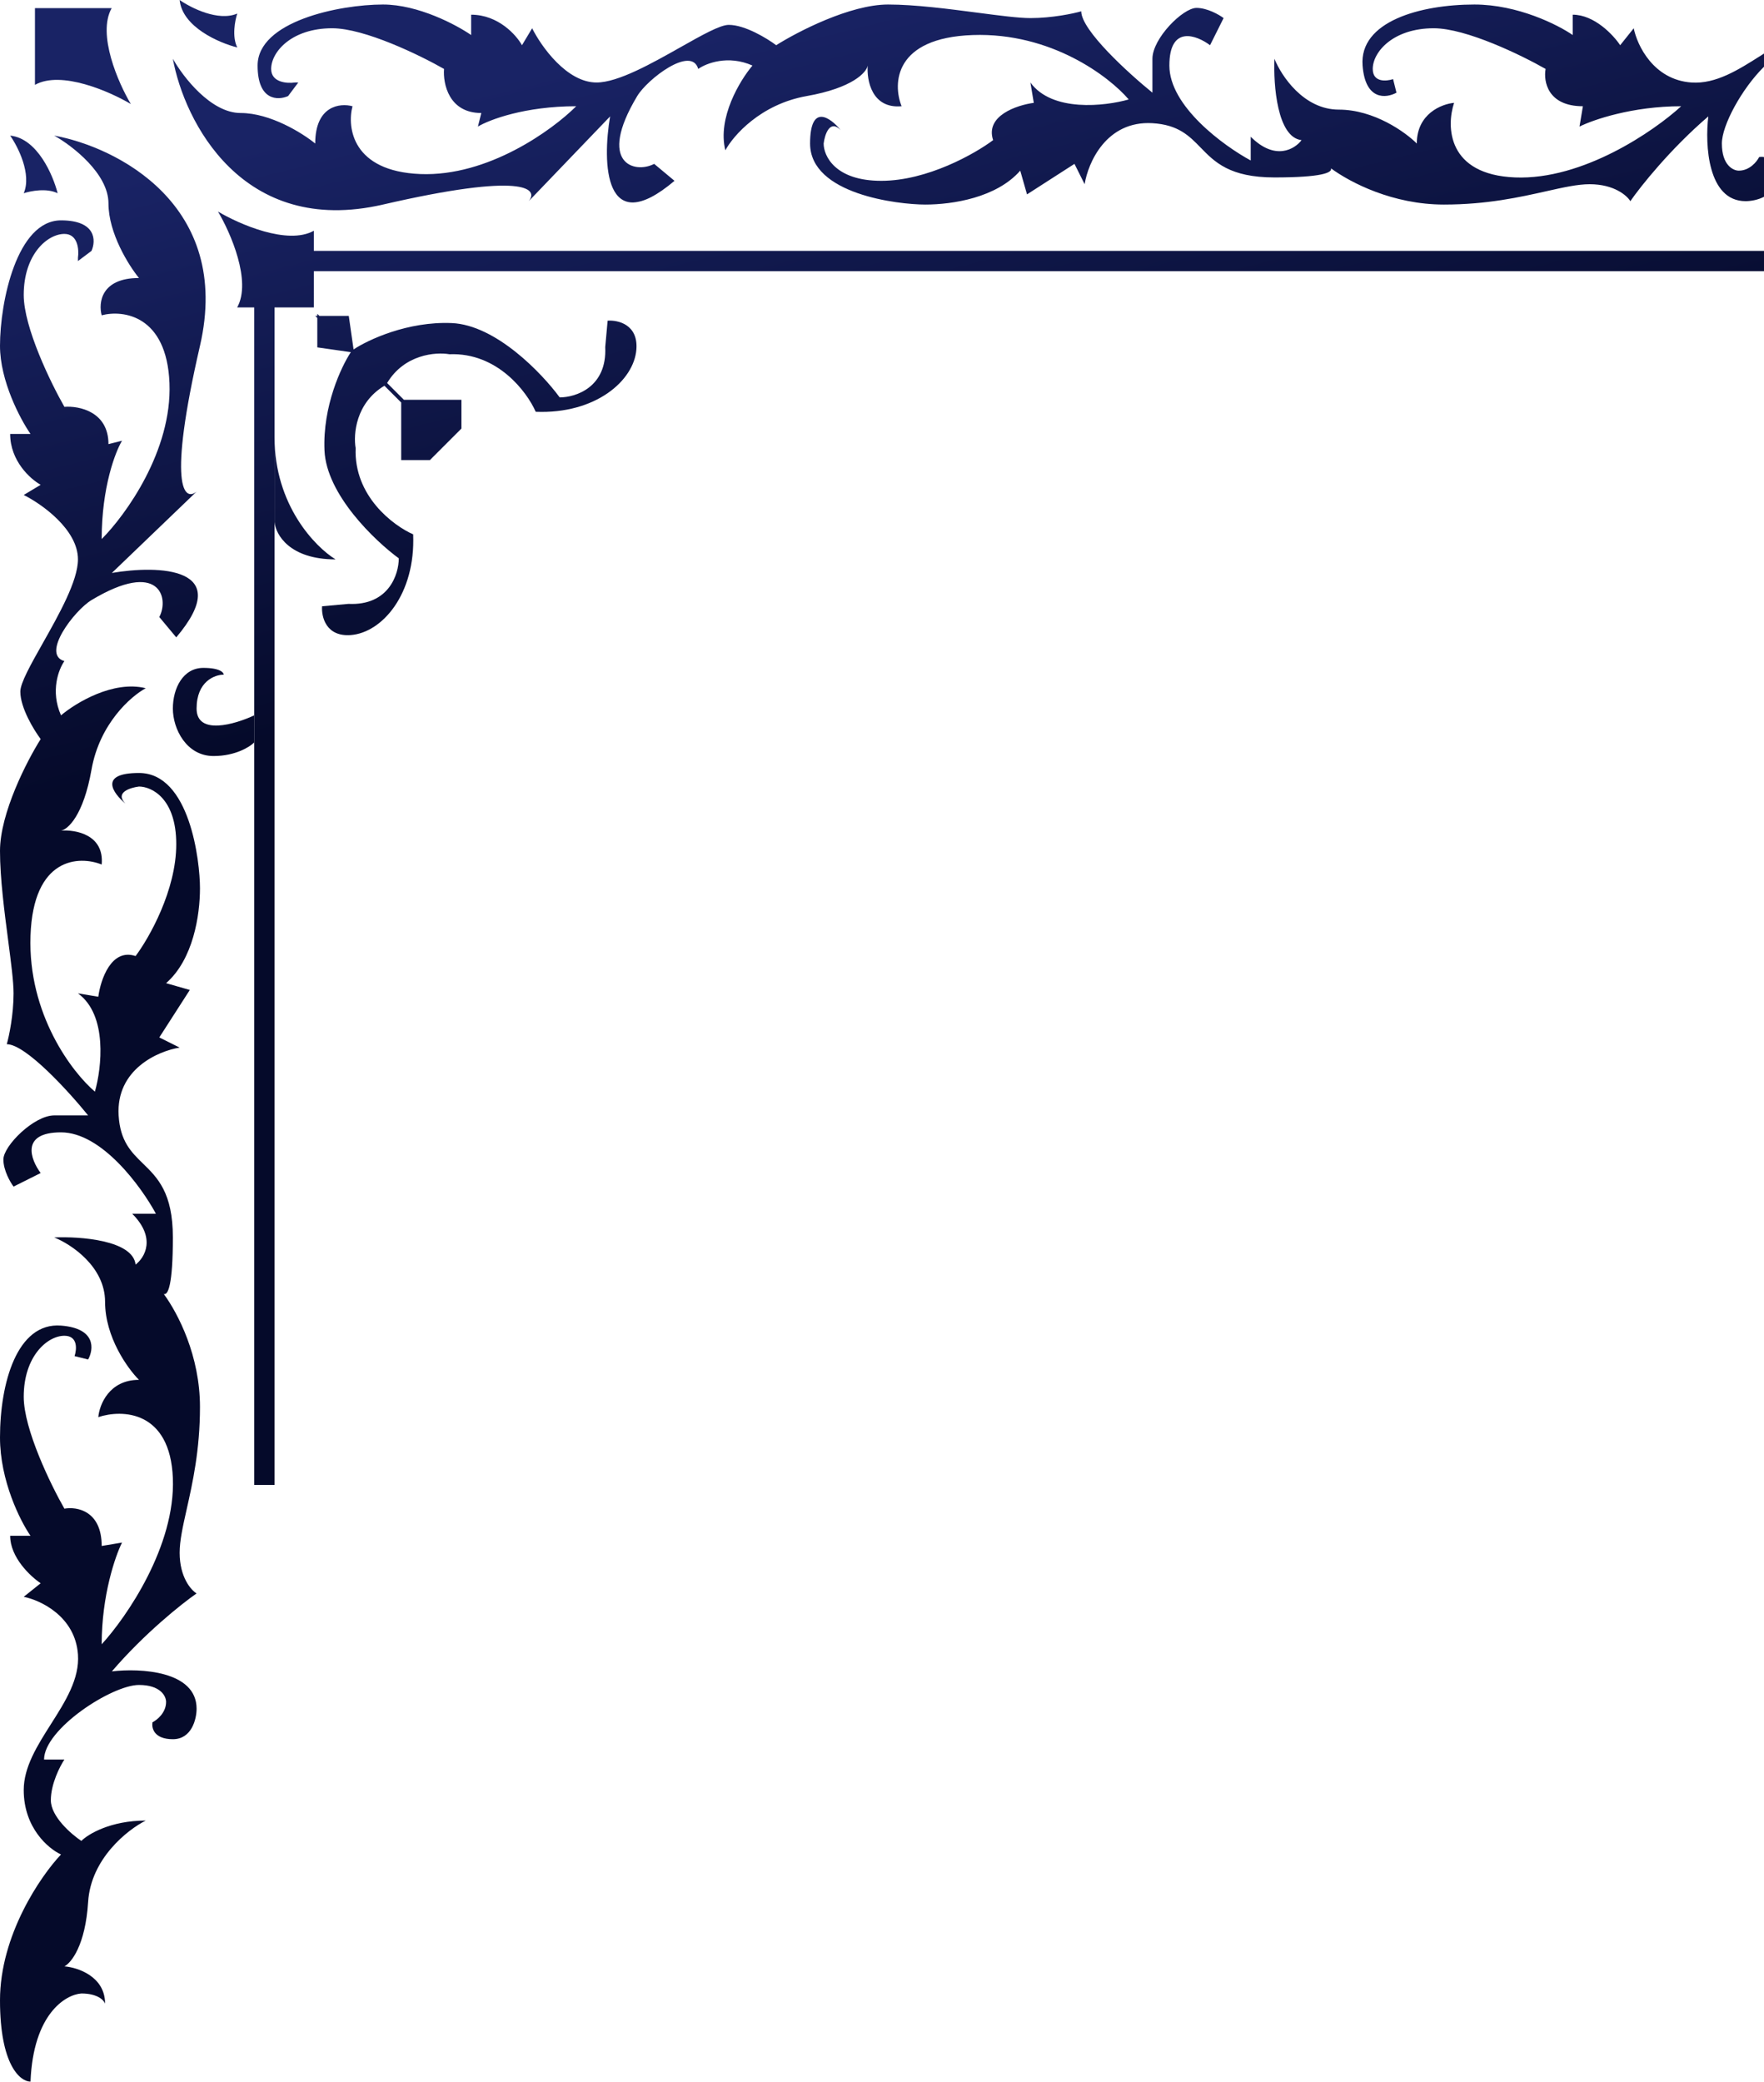 <svg width="433" height="511" viewBox="0 0 433 511" fill="none" xmlns="http://www.w3.org/2000/svg">
<path d="M433 16.375V13.147C432.747 13.307 432.493 13.468 432.24 13.629C426.688 17.155 421.147 20.675 415.168 20.247C405.849 19.582 401.856 11.095 401.024 6.935L397.696 11.095C396.032 8.599 391.373 3.607 386.048 3.607V8.599C382.443 6.103 372.569 1.111 361.92 1.111C348.608 1.111 333.632 5.271 334.464 16.087C335.129 24.74 340.288 24.13 342.784 22.744L341.952 19.416C340.288 19.97 336.96 20.247 336.96 16.919C336.96 12.759 341.952 6.935 351.936 6.935C359.923 6.935 373.568 13.591 379.392 16.919C378.837 19.97 379.891 26.072 388.544 26.072L387.712 31.064C391.04 29.399 400.691 26.072 412.672 26.072C406.016 32.173 388.544 44.209 371.904 43.544C355.264 42.878 354.987 31.064 356.928 25.239C353.877 25.517 347.776 27.902 347.776 35.224C345.003 32.45 337.293 26.904 328.64 26.904C319.987 26.904 314.496 18.584 312.832 14.424C312.554 20.802 313.497 33.726 319.488 34.391C317.824 36.61 312.998 39.55 307.008 33.559V39.383C300.352 35.778 287.04 26.072 287.04 16.087C287.04 6.103 293.696 8.599 297.024 11.095L300.352 4.439C299.243 3.607 296.358 1.943 293.696 1.943C290.368 1.943 282.88 9.431 282.88 14.424V22.744C277.056 18.029 265.408 7.435 265.408 2.775C263.466 3.33 258.253 4.439 252.928 4.439C250.062 4.439 245.347 3.823 239.976 3.12L239.975 3.12C232.87 2.191 224.617 1.111 217.984 1.111C208.665 1.111 195.797 7.767 190.528 11.095C188.309 9.431 182.873 6.103 178.88 6.103C176.759 6.103 172.236 8.656 167.033 11.592C159.988 15.568 151.696 20.247 146.432 20.247C139.11 20.247 132.842 11.373 130.624 6.935L128.128 11.095C126.741 8.599 122.304 3.607 115.648 3.607V8.599C112.042 6.103 102.669 1.111 94.016 1.111C83.2 1.111 63.232 5.271 63.232 16.087C63.232 24.74 68.224 24.685 70.72 23.575L73.216 20.247H72.384C70.442 20.525 66.56 20.247 66.56 16.919C66.56 12.759 71.552 6.935 81.536 6.935C89.523 6.935 103.168 13.591 108.992 16.919C108.714 20.525 110.157 27.735 118.144 27.735L117.312 31.064C120.085 29.399 128.793 26.071 141.44 26.071C135.616 31.895 119.808 43.377 103.168 42.712C86.528 42.046 85.141 31.341 86.528 26.071C83.477 25.239 77.376 25.905 77.376 35.224C74.325 32.727 66.393 27.735 59.072 27.735C51.75 27.735 44.928 18.861 42.432 14.423C45.205 29.677 59.405 58.186 94.016 50.199C128.627 42.212 132.288 46.317 129.792 49.367L149.76 28.567C147.818 39.938 148.262 59.018 165.568 44.375L160.576 40.215C155.861 42.711 146.431 40.215 156.416 23.575C158.912 19.416 169.728 11.095 171.392 16.919C173.333 15.533 178.713 13.425 184.704 16.087C181.653 19.693 176.051 28.9 178.048 36.887C179.989 33.282 186.701 25.572 198.016 23.575C209.331 21.578 212.714 17.751 212.992 16.087C212.714 19.693 213.99 26.737 221.312 26.071C219.093 20.525 219.481 9.265 238.784 8.599C258.086 7.934 272.341 18.861 277.056 24.407C271.232 26.071 258.253 27.569 252.928 20.247L253.76 25.239C249.6 25.794 241.779 28.401 243.776 34.391C239.338 37.719 227.635 44.375 216.32 44.375C205.005 44.375 202.176 38.274 202.176 35.224C202.453 33.005 203.673 29.233 206.336 31.895C203.84 28.845 198.848 25.239 198.848 35.224C198.848 47.703 220.48 50.2 227.136 50.2C233.792 50.2 244.608 48.535 250.432 41.88L252.096 47.703L263.744 40.215L266.24 45.208C267.072 39.938 271.565 29.566 282.88 30.232C289.24 30.606 291.899 33.335 294.715 36.226C298.162 39.764 301.843 43.544 312.832 43.544C324.402 43.544 327.068 42.38 326.71 41.316C331.499 44.821 341.867 50.2 354.432 50.2C364.991 50.2 373.119 48.376 379.551 46.933L379.553 46.933C383.763 45.989 387.246 45.208 390.208 45.208C396.198 45.208 399.36 47.981 400.192 49.367C402.688 45.762 410.009 36.555 419.328 28.567C418.496 35.501 419.161 49.367 428.48 49.367C429.686 49.367 431.473 49.096 433 48.29V38.551C432.561 38.469 432.144 38.484 431.808 38.551C431.253 39.661 429.478 41.88 426.816 41.88C425.429 41.88 422.656 40.548 422.656 35.224C422.656 30.755 427.53 21.788 433 16.375Z" fill="url(#paint0_linear_102:272)"/>
<path d="M13.312 33.28C28.565 36.053 57.075 50.253 49.088 84.864C41.1 119.475 45.205 123.136 48.256 120.64L27.456 140.608C38.826 138.667 57.907 139.11 43.264 156.416L39.104 151.424C41.6 146.709 39.104 137.279 22.464 147.264C18.304 149.76 9.984 160.576 15.808 162.24C14.421 164.181 12.313 169.562 14.976 175.552C18.581 172.501 27.788 166.899 35.776 168.896C32.17 170.837 24.46 177.549 22.464 188.864C20.467 200.179 16.64 203.563 14.976 203.84C18.581 203.563 25.625 204.838 24.96 212.16C19.413 209.941 8.153 210.33 7.488 229.632C6.822 248.934 17.749 263.189 23.296 267.904C24.96 262.08 26.457 249.101 19.136 243.776L24.128 244.608C24.683 240.448 27.29 232.627 33.28 234.624C36.608 230.187 43.264 218.483 43.264 207.168C43.264 195.853 37.163 193.024 34.112 193.024C31.893 193.301 28.122 194.522 30.784 197.184C27.733 194.688 24.128 189.696 34.112 189.696C46.592 189.696 49.088 211.328 49.088 217.984C49.088 224.64 47.424 235.456 40.768 241.28L46.592 242.944L39.104 254.592L44.096 257.088C38.827 257.92 28.454 262.413 29.12 273.728C29.494 280.088 32.224 282.747 35.115 285.563C38.652 289.01 42.432 292.691 42.432 303.68C42.432 315.25 41.268 317.916 40.205 317.559C43.709 322.347 49.088 332.715 49.088 345.28C49.088 355.839 47.265 363.968 45.822 370.399C44.877 374.61 44.096 378.094 44.096 381.056C44.096 387.047 46.869 390.208 48.256 391.04C44.651 393.536 35.443 400.858 27.456 410.176C34.389 409.344 48.256 410.01 48.256 419.328C48.256 421.824 47.091 426.816 42.432 426.816C37.773 426.816 37.163 424.043 37.44 422.656C38.549 422.101 40.768 420.327 40.768 417.664C40.768 416.277 39.437 413.504 34.112 413.504C27.456 413.504 10.816 424.32 10.816 431.808H15.808C14.699 433.472 12.48 437.799 12.48 441.792C12.48 445.786 17.472 450.112 19.968 451.776C21.632 450.112 27.123 446.784 35.776 446.784C31.339 449.003 22.297 456.103 21.632 466.752C20.966 477.402 17.472 481.728 15.808 482.56C19.136 482.837 25.792 485.056 25.792 491.712C25.515 490.88 23.962 489.216 19.968 489.216C16.085 489.493 8.153 494.208 7.488 510.848C4.992 510.848 -0 506.855 -0 490.88C-0 474.906 9.984 460.373 14.976 455.104C11.925 453.717 5.824 448.615 5.824 439.296C5.824 433.627 9.174 428.353 12.518 423.088C16.044 417.536 19.563 411.995 19.136 406.016C18.47 396.698 9.984 392.704 5.824 391.872L9.984 388.544C7.488 386.88 2.496 382.221 2.496 376.896H7.488C4.992 373.291 -0 363.418 -0 352.768C-0 339.456 4.16 324.48 14.976 325.312C23.629 325.978 23.019 331.136 21.632 333.632L18.304 332.8C18.859 331.136 19.136 327.808 15.808 327.808C11.648 327.808 5.824 332.8 5.824 342.784C5.824 350.771 12.48 364.416 15.808 370.24C18.859 369.685 24.96 370.739 24.96 379.392L29.952 378.56C28.288 381.888 24.96 391.539 24.96 403.52C31.061 396.864 43.097 379.392 42.432 362.752C41.766 346.112 29.952 345.835 24.128 347.776C24.405 344.725 26.79 338.624 34.112 338.624C31.339 335.851 25.792 328.141 25.792 319.488C25.792 310.835 17.472 305.344 13.312 303.68C19.691 303.403 32.614 304.346 33.28 310.336C35.499 308.672 38.438 303.846 32.448 297.856H38.272C34.667 291.2 24.96 277.888 14.976 277.888C4.992 277.888 7.488 284.544 9.984 287.872L3.328 291.2C2.496 290.091 0.832 287.206 0.832 284.544C0.832 281.216 8.32 273.728 13.312 273.728H21.632C16.917 267.904 6.323 256.256 1.664 256.256C2.219 254.315 3.328 249.101 3.328 243.776C3.328 240.911 2.711 236.195 2.009 230.824C1.079 223.718 -0 215.466 -0 208.832C-0 199.514 6.656 186.645 9.984 181.376C8.32 179.157 4.992 173.722 4.992 169.728C4.992 167.607 7.544 163.084 10.481 157.881C14.456 150.836 19.136 142.544 19.136 137.28C19.136 129.958 10.261 123.691 5.824 121.472L9.984 118.976C7.488 117.589 2.496 113.152 2.496 106.496H7.488C4.992 102.891 -0 93.517 -0 84.864C-0 74.048 4.16 54.08 14.976 54.08C23.629 54.08 23.573 59.072 22.464 61.568L19.136 64.064V63.232C19.413 61.291 19.136 57.408 15.808 57.408C11.648 57.408 5.824 62.4 5.824 72.384C5.824 80.371 12.48 94.016 15.808 99.84C19.413 99.563 26.624 101.005 26.624 108.992L29.952 108.16C28.288 110.933 24.96 119.642 24.96 132.288C30.784 126.464 42.266 110.656 41.6 94.016C40.934 77.376 30.229 75.989 24.96 77.376C24.128 74.325 24.794 68.224 34.112 68.224C31.616 65.173 26.624 57.242 26.624 49.92C26.624 42.598 17.749 35.776 13.312 33.28Z" fill="url(#paint1_linear_102:272)"/>
<path d="M67.392 364.416H62.4V75.451H58.215C61.824 69.019 56.581 57.083 53.509 51.919C58.673 54.991 70.609 60.233 77.042 56.625V61.568H433V66.56H77.042L77.041 75.451H67.392V364.416Z" fill="url(#paint2_linear_102:272)"/>
<path d="M67.392 128.128C67.669 131.179 71.053 137.28 82.368 137.28C77.376 134.229 67.392 123.968 67.392 107.328V128.128Z" fill="url(#paint3_linear_102:272)"/>
<path d="M52.416 185.536C57.741 185.536 61.291 183.317 62.4 182.208V175.552C57.685 177.771 48.256 180.544 48.256 173.888C48.256 167.232 52.693 165.568 54.912 165.568C54.912 165.013 53.914 163.904 49.92 163.904C44.928 163.904 42.432 168.896 42.432 173.888C42.432 178.88 45.76 185.536 52.416 185.536Z" fill="url(#paint4_linear_102:272)"/>
<path d="M77.886 77.012V77.522H77.376L77.886 78.032V85.249L86.122 86.425C83.769 89.955 79.18 99.721 79.651 110.546C80.121 121.371 92.005 132.706 97.888 137.02C97.888 140.942 95.418 148.669 85.534 148.198L79.062 148.786C78.866 151.336 80.004 156.317 86.122 155.846C93.77 155.258 102.007 145.845 101.418 131.137C96.516 128.98 86.828 121.724 87.299 109.958C86.71 106.624 87.299 98.897 94.359 94.662L98.477 98.78V112.899H105.537L113.263 105.173V98.113H99.144L95.025 93.995C99.261 86.935 106.988 86.347 110.322 86.935C122.088 86.464 129.344 96.152 131.501 101.055C146.209 101.643 155.622 93.406 156.21 85.758C156.681 79.64 151.7 78.502 149.15 78.698L148.562 85.17C149.033 95.054 141.306 97.525 137.384 97.525C133.07 91.641 121.735 79.758 110.91 79.287C100.085 78.816 90.319 83.405 86.789 85.758L85.612 77.522H78.396L77.886 77.012Z" fill="url(#paint5_linear_102:272)"/>
<path d="M27.407 1.998C23.798 8.431 29.041 20.367 32.113 25.531C26.949 22.459 15.013 17.216 8.58 20.824L8.58 1.998L27.407 1.998Z" fill="url(#paint6_linear_102:272)"/>
<path d="M5.824 47.424C7.488 46.869 11.481 46.093 14.144 47.424C13.034 42.987 9.152 33.946 2.496 33.28C4.437 36.053 7.821 42.765 5.824 47.424Z" fill="url(#paint7_linear_102:272)"/>
<path d="M58.24 11.648C56.909 8.986 57.685 4.992 58.24 3.328C53.581 5.325 46.869 1.941 44.096 -6.10352e-05C44.761 6.656 53.803 10.539 58.24 11.648Z" fill="url(#paint8_linear_102:272)"/>
<defs>
<linearGradient id="paint0_linear_102:272" x1="56.5" y1="36.5" x2="91" y2="175" gradientUnits="userSpaceOnUse">
<stop stop-color="#192365"/>
<stop offset="1" stop-color="#050A2A"/>
</linearGradient>
<linearGradient id="paint1_linear_102:272" x1="56.5" y1="36.5" x2="91" y2="175" gradientUnits="userSpaceOnUse">
<stop stop-color="#192365"/>
<stop offset="1" stop-color="#050A2A"/>
</linearGradient>
<linearGradient id="paint2_linear_102:272" x1="56.5" y1="36.5" x2="91" y2="175" gradientUnits="userSpaceOnUse">
<stop stop-color="#192365"/>
<stop offset="1" stop-color="#050A2A"/>
</linearGradient>
<linearGradient id="paint3_linear_102:272" x1="56.5" y1="36.5" x2="91" y2="175" gradientUnits="userSpaceOnUse">
<stop stop-color="#192365"/>
<stop offset="1" stop-color="#050A2A"/>
</linearGradient>
<linearGradient id="paint4_linear_102:272" x1="56.5" y1="36.5" x2="91" y2="175" gradientUnits="userSpaceOnUse">
<stop stop-color="#192365"/>
<stop offset="1" stop-color="#050A2A"/>
</linearGradient>
<linearGradient id="paint5_linear_102:272" x1="56.5" y1="36.5" x2="91" y2="175" gradientUnits="userSpaceOnUse">
<stop stop-color="#192365"/>
<stop offset="1" stop-color="#050A2A"/>
</linearGradient>
<linearGradient id="paint6_linear_102:272" x1="56.5" y1="36.5" x2="91" y2="175" gradientUnits="userSpaceOnUse">
<stop stop-color="#192365"/>
<stop offset="1" stop-color="#050A2A"/>
</linearGradient>
<linearGradient id="paint7_linear_102:272" x1="56.5" y1="36.5" x2="91" y2="175" gradientUnits="userSpaceOnUse">
<stop stop-color="#192365"/>
<stop offset="1" stop-color="#050A2A"/>
</linearGradient>
<linearGradient id="paint8_linear_102:272" x1="56.5" y1="36.5" x2="91" y2="175" gradientUnits="userSpaceOnUse">
<stop stop-color="#192365"/>
<stop offset="1" stop-color="#050A2A"/>
</linearGradient>
</defs>
</svg>

